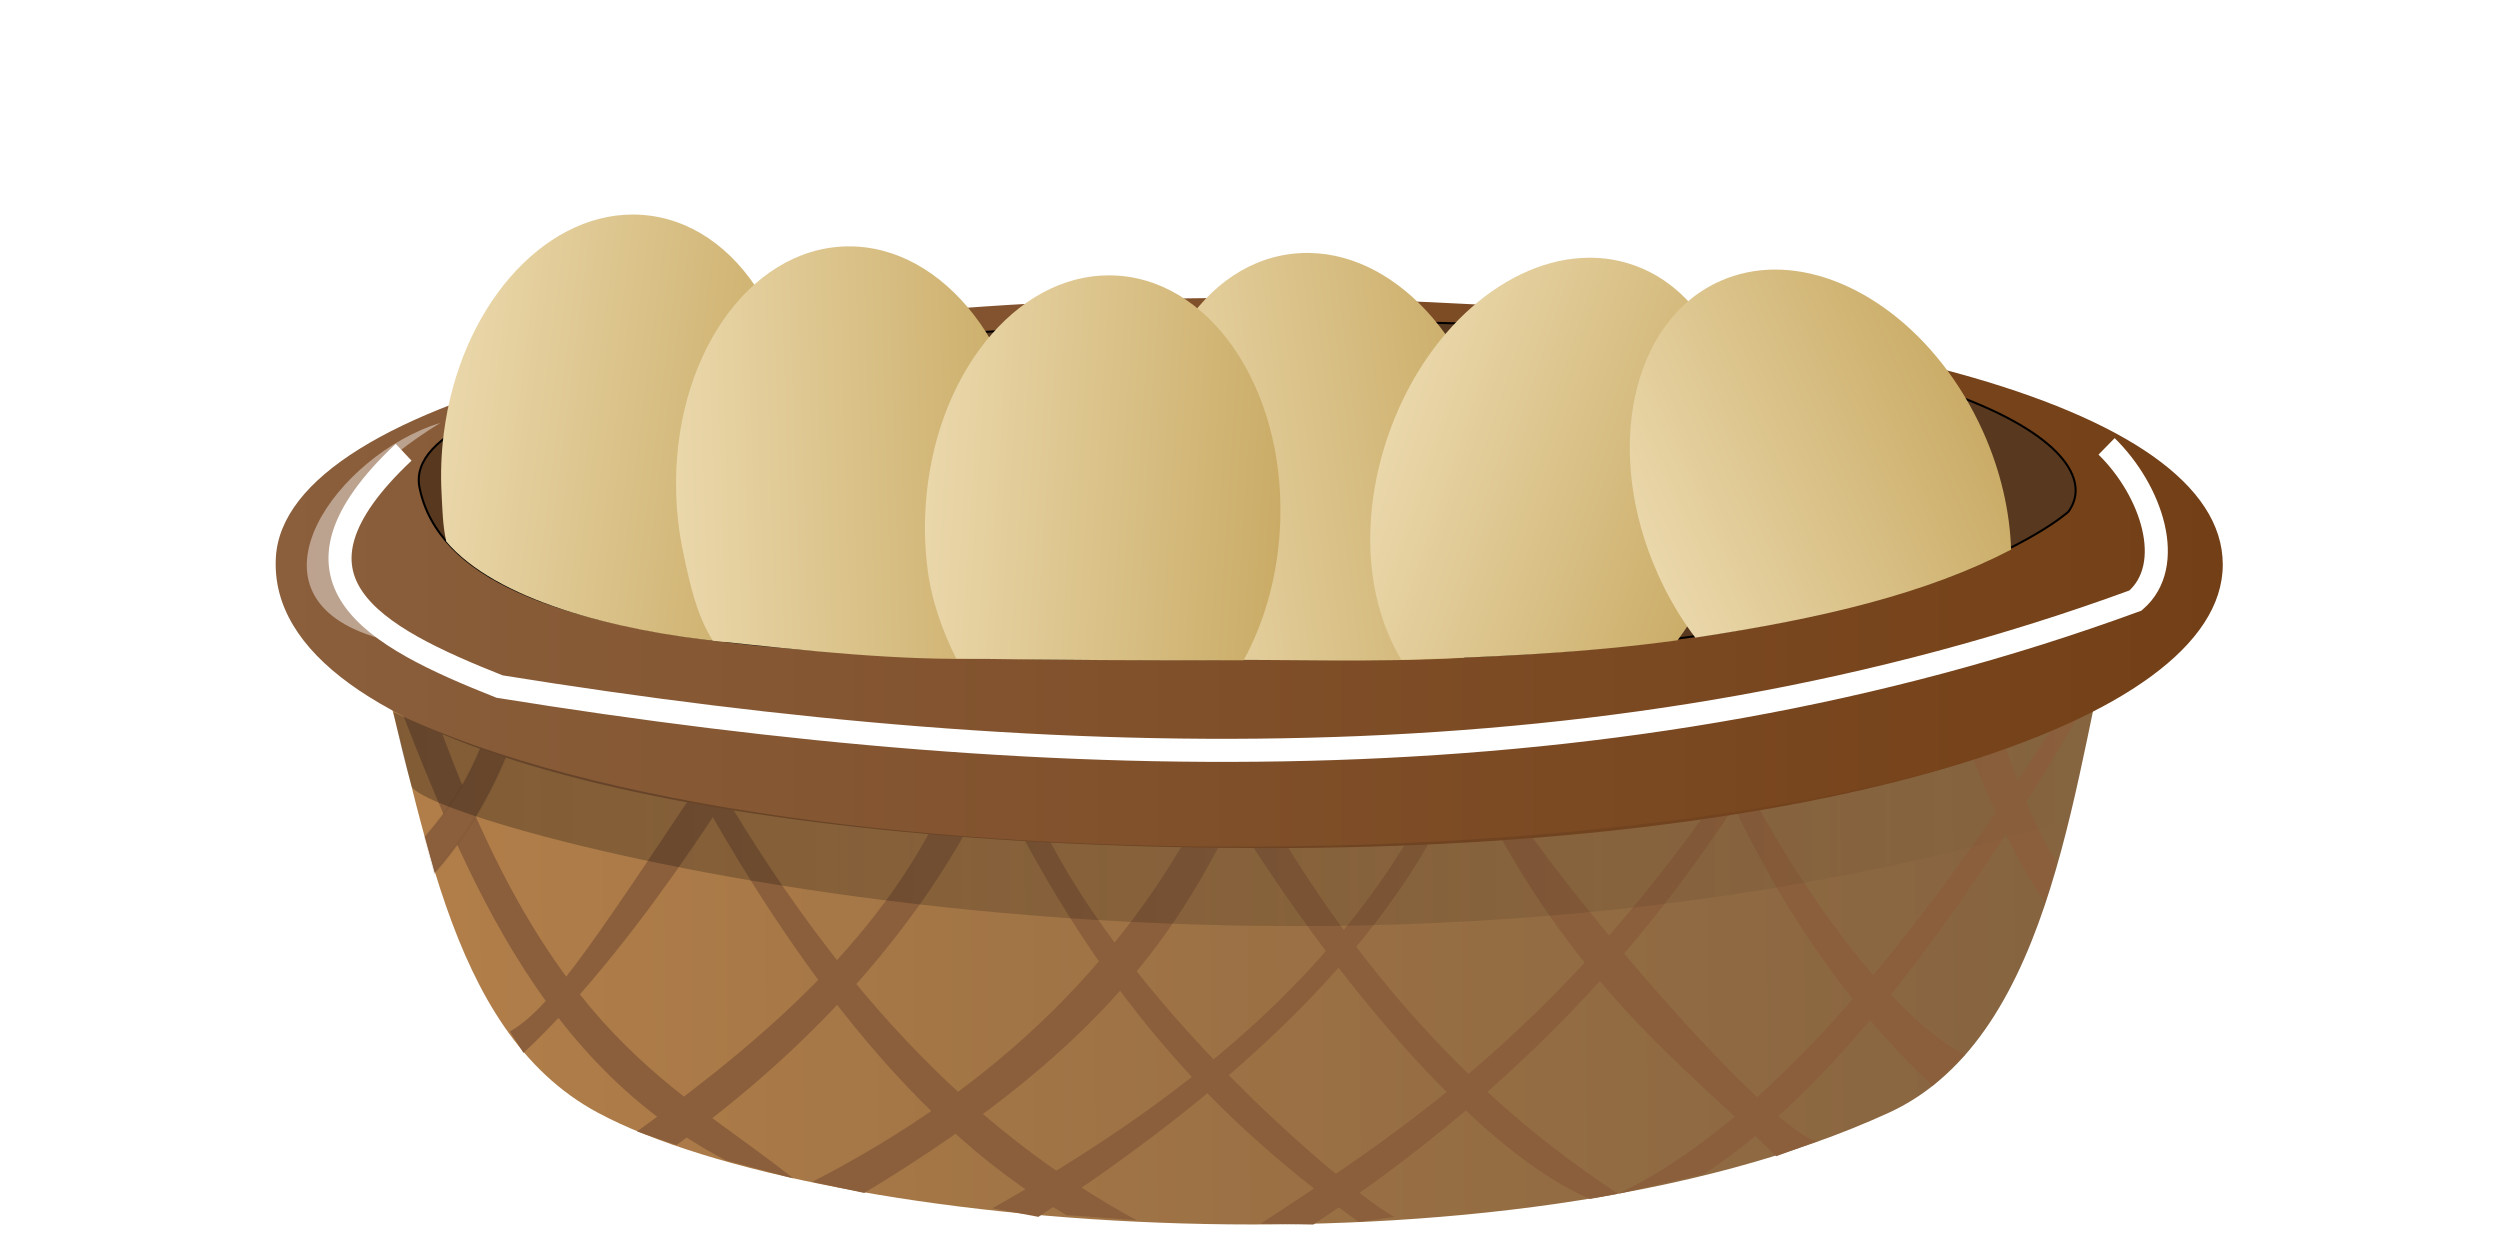 <?xml version="1.0" encoding="UTF-8" standalone="no"?>
<svg
   xmlns:dc="http://purl.org/dc/elements/1.1/"
   xmlns:cc="http://creativecommons.org/ns#"
   xmlns:rdf="http://www.w3.org/1999/02/22-rdf-syntax-ns#"
   xmlns:svg="http://www.w3.org/2000/svg"
   xmlns="http://www.w3.org/2000/svg"
   xmlns:xlink="http://www.w3.org/1999/xlink"
   xmlns:sodipodi="http://sodipodi.sourceforge.net/DTD/sodipodi-0.dtd"
   xmlns:inkscape="http://www.inkscape.org/namespaces/inkscape"
   width="600"
   height="300"
   viewBox="0 0 158.75 79.375"
   version="1.1"
   id="svg1090"
   inkscape:version="1.0.2 (e86c870879, 2021-01-15, custom)"
   sodipodi:docname="panier6.svg">
  <defs
     id="defs1084">
    <linearGradient
       inkscape:collect="always"
       id="linearGradient4217">
      <stop
         style="stop-color:#000000;stop-opacity:1;"
         offset="0"
         id="stop4213" />
      <stop
         style="stop-color:#000000;stop-opacity:0;"
         offset="1"
         id="stop4215" />
    </linearGradient>
    <linearGradient
       inkscape:collect="always"
       id="linearGradient2275">
      <stop
         style="stop-color:#8b5f3c;stop-opacity:1;"
         offset="0"
         id="stop2271" />
      <stop
         style="stop-color:#733f16;stop-opacity:1"
         offset="1"
         id="stop2273" />
    </linearGradient>
    <linearGradient
       inkscape:collect="always"
       id="linearGradient2263">
      <stop
         style="stop-color:#b17e49;stop-opacity:1"
         offset="0"
         id="stop2259" />
      <stop
         style="stop-color:#866440;stop-opacity:1"
         offset="1"
         id="stop2261" />
    </linearGradient>
    <filter
       inkscape:collect="always"
       style="color-interpolation-filters:sRGB"
       id="filter1355"
       x="-0.01"
       width="1.02"
       y="-0.049"
       height="1.098">
      <feGaussianBlur
         inkscape:collect="always"
         stdDeviation="0.436"
         id="feGaussianBlur1357" />
    </filter>
    <filter
       inkscape:collect="always"
       style="color-interpolation-filters:sRGB"
       id="filter1893"
       x="-0.041"
       width="1.083"
       y="-0.248"
       height="1.496">
      <feGaussianBlur
         inkscape:collect="always"
         stdDeviation="2.023"
         id="feGaussianBlur1895" />
    </filter>
    <linearGradient
       inkscape:collect="always"
       xlink:href="#linearGradient2263"
       id="linearGradient2269"
       x1="28.54"
       y1="58.123"
       x2="129.87"
       y2="57.315"
       gradientUnits="userSpaceOnUse" />
    <linearGradient
       inkscape:collect="always"
       xlink:href="#linearGradient2275"
       id="linearGradient2279"
       x1="17.505"
       y1="36.389"
       x2="141.146"
       y2="36.389"
       gradientUnits="userSpaceOnUse" />
    <filter
       inkscape:collect="always"
       style="color-interpolation-filters:sRGB"
       id="filter2575"
       x="-0.027"
       width="1.054"
       y="-0.177"
       height="1.353">
      <feGaussianBlur
         inkscape:collect="always"
         stdDeviation="1.224"
         id="feGaussianBlur2577" />
    </filter>
    <linearGradient
       inkscape:collect="always"
       xlink:href="#linearGradient4217"
       id="linearGradient4219"
       x1="24.981"
       y1="51.907"
       x2="132.833"
       y2="51.907"
       gradientUnits="userSpaceOnUse" />
    <linearGradient
       inkscape:collect="always"
       xlink:href="#linearGradient4718"
       id="linearGradient4720"
       x1="124.301"
       y1="47.008"
       x2="146.811"
       y2="47.008"
       gradientUnits="userSpaceOnUse"
       gradientTransform="matrix(0.991,0.135,-0.126,0.992,-90.593,-33.659)" />
    <linearGradient
       inkscape:collect="always"
       id="linearGradient4718">
      <stop
         style="stop-color:#ead7aa;stop-opacity:1;"
         offset="0"
         id="stop4714" />
      <stop
         style="stop-color:#caac67;stop-opacity:1"
         offset="1"
         id="stop4716" />
    </linearGradient>
    <linearGradient
       inkscape:collect="always"
       xlink:href="#linearGradient4718"
       id="linearGradient4834"
       gradientUnits="userSpaceOnUse"
       gradientTransform="matrix(3.745,0.509,-0.477,3.749,-336.74,-135.7)"
       x1="124.301"
       y1="47.008"
       x2="146.811"
       y2="47.008" />
    <linearGradient
       inkscape:collect="always"
       xlink:href="#linearGradient4718"
       id="linearGradient4872"
       gradientUnits="userSpaceOnUse"
       gradientTransform="matrix(3.779,-0.082,0.115,3.778,-313.037,-49.084)"
       x1="124.301"
       y1="47.008"
       x2="146.811"
       y2="47.008" />
    <linearGradient
       inkscape:collect="always"
       xlink:href="#linearGradient4718"
       id="linearGradient4890"
       gradientUnits="userSpaceOnUse"
       gradientTransform="matrix(3.769,0.279,-0.246,3.772,-235.14,-90.745)"
       x1="124.301"
       y1="47.008"
       x2="146.811"
       y2="47.008" />
    <linearGradient
       inkscape:collect="always"
       xlink:href="#linearGradient4718"
       id="linearGradient4908"
       gradientUnits="userSpaceOnUse"
       gradientTransform="matrix(3.753,-0.445,0.477,3.749,-214.278,2.749)"
       x1="124.301"
       y1="47.008"
       x2="146.811"
       y2="47.008" />
    <linearGradient
       inkscape:collect="always"
       xlink:href="#linearGradient4718"
       id="linearGradient4926"
       gradientUnits="userSpaceOnUse"
       gradientTransform="matrix(3.569,1.245,-1.214,3.579,-54.055,-218.168)"
       x1="124.301"
       y1="47.008"
       x2="146.811"
       y2="47.008" />
    <linearGradient
       inkscape:collect="always"
       xlink:href="#linearGradient4718"
       id="linearGradient4944"
       gradientUnits="userSpaceOnUse"
       gradientTransform="matrix(3.462,-1.517,1.547,3.448,-105.722,164.144)"
       x1="124.301"
       y1="47.008"
       x2="146.811"
       y2="47.008" />
  </defs>
  <sodipodi:namedview
     id="base"
     pagecolor="#ffffff"
     bordercolor="#666666"
     borderopacity="1.0"
     inkscape:pageopacity="0.0"
     inkscape:pageshadow="2"
     inkscape:zoom="2.0000001"
     inkscape:cx="364.77494"
     inkscape:cy="151.36814"
     inkscape:document-units="mm"
     inkscape:current-layer="layer1"
     inkscape:document-rotation="0"
     showgrid="false"
     units="px"
     inkscape:window-width="1920"
     inkscape:window-height="1017"
     inkscape:window-x="1432"
     inkscape:window-y="-8"
     inkscape:window-maximized="1" />
  <g
     inkscape:groupmode="layer"
     id="layer2"
     inkscape:label="oeuf"
     style="display:none"
     sodipodi:insensitive="true">
    <path
       id="path4692-5"
       style="display:inline;mix-blend-mode:normal;fill:url(#linearGradient4720);fill-opacity:1;stroke:none;stroke-width:0.471;stroke-linecap:round;stroke-linejoin:round;stroke-miterlimit:4;stroke-dasharray:none;stroke-opacity:1"
       inkscape:transform-center-x="-17.737979"
       inkscape:transform-center-y="-12.620324"
       d="m 48.944,32.761 c -0.356,2.801 -1.237,5.351 -2.48,7.48 -2.512,4.304 -6.501,6.884 -10.622,6.324 -5.224,-0.711 -8.981,-6.241 -9.345,-13.067 -0.065,-1.222 -0.021,-2.486 0.142,-3.771 1.077,-8.462 6.943,-14.642 13.102,-13.804 6.159,0.838 10.279,8.376 9.202,16.838 z"
       sodipodi:nodetypes="sssssss" />
  </g>
  <g
     inkscape:label="Panier"
     inkscape:groupmode="layer"
     id="layer1"
     style="display:inline;opacity:1;mix-blend-mode:normal">
    <path
       style="display:inline;fill:url(#linearGradient2269);fill-opacity:1;stroke:none;stroke-width:0.43;stroke-linecap:butt;stroke-linejoin:miter;stroke-miterlimit:4;stroke-dasharray:none;stroke-opacity:1"
       d="m 23.646,40.398 c 3.264,10.781 4.487,24.976 14.315,30.257 14.089,7.57 57.613,11.189 81.986,0 10.711,-4.917 11.759,-22.251 14.532,-32.426 -33.869,12.273 -72.091,9.102 -110.833,2.169 z"
       id="path978"
       sodipodi:nodetypes="csscc" />
    <path
       style="display:inline;fill:#8b5f3c;fill-opacity:1;stroke:none;stroke-width:0.429px;stroke-linecap:butt;stroke-linejoin:miter;stroke-opacity:1"
       d="m 26.357,41.591 c 7.736,24.039 15.873,26.768 24.021,33.239 L 46.094,73.691 C 33.286,66.951 28.752,53.44 23.646,40.398 c 1.282,1.267 1.976,0.882 2.711,1.193 z"
       id="path1064"
       sodipodi:nodetypes="ccccc" />
    <path
       style="display:inline;fill:#8b5f3c;fill-opacity:1;stroke:none;stroke-width:0.429px;stroke-linecap:butt;stroke-linejoin:miter;stroke-opacity:1"
       d="m 42.407,46.688 c 6.446,12.29 14.753,24.44 25.322,30.474 l 4.446,0.325 C 61.874,71.875 52.701,62.664 44.034,47.067 Z"
       id="path1056"
       sodipodi:nodetypes="ccccc" />
    <path
       style="display:inline;fill:#8b5f3c;fill-opacity:1;stroke:none;stroke-width:0.429px;stroke-linecap:butt;stroke-linejoin:miter;stroke-opacity:1"
       d="M 111.434,47.013 C 100.336,64.237 89.866,71.339 80.038,77.704 l 3.362,0.054 C 97.01,68.754 106.099,58.437 112.681,47.013 Z"
       id="path1074"
       sodipodi:nodetypes="ccccc" />
    <path
       style="display:inline;fill:#8b5f3c;fill-opacity:1;stroke:none;stroke-width:0.429px;stroke-linecap:butt;stroke-linejoin:miter;stroke-opacity:1"
       d="m 108.506,47.718 c 3.072,7.15 7.266,14.66 14.207,21.237 L 124.777,66.973 C 119.818,64.447 113.455,55.359 109.699,47.447 Z"
       id="path1080"
       sodipodi:nodetypes="ccccc" />
    <path
       style="display:inline;fill:#8b5f3c;fill-opacity:1;stroke:none;stroke-width:0.429px;stroke-linecap:butt;stroke-linejoin:miter;stroke-opacity:1"
       d="M 77.11,49.887 C 71.909,60.578 63.423,68.983 51.571,75.047 l 3.308,0.705 C 71.139,65.958 75.459,57.997 79.225,50.05 Z"
       id="path1068"
       sodipodi:nodetypes="ccccc" />
    <path
       style="display:inline;fill:#8b5f3c;fill-opacity:1;stroke:none;stroke-width:0.429px;stroke-linecap:butt;stroke-linejoin:miter;stroke-opacity:1"
       d="m 63.012,49.345 c 7.408,15.295 15.552,22.666 23.262,28.251 l 2.277,-0.325 C 86.08,76.073 69.459,62.371 64.801,49.182 Z"
       id="path1066"
       sodipodi:nodetypes="ccccc" />
    <path
       style="display:inline;fill:#8b5f3c;fill-opacity:1;stroke:none;stroke-width:0.429px;stroke-linecap:butt;stroke-linejoin:miter;stroke-opacity:1"
       d="m 77.11,49.887 c 8.448,13.888 17.484,23.549 23.858,26.244 l 1.789,-0.325 C 91.488,68.444 84.173,58.488 78.954,48.965 Z"
       id="path1072"
       sodipodi:nodetypes="ccccc" />
    <path
       style="display:inline;fill:#8b5f3c;fill-opacity:1;stroke:none;stroke-width:0.429px;stroke-linecap:butt;stroke-linejoin:miter;stroke-opacity:1"
       d="m 123.742,44.031 c 1.632,4.525 3.648,9.749 6.127,13.285 l 0.759,-2.603 c -1.301,-1.552 -3.199,-6.958 -4.88,-11.658 z"
       id="path1082"
       sodipodi:nodetypes="ccccc" />
    <path
       style="display:inline;fill:#8b5f3c;fill-opacity:1;stroke:none;stroke-width:0.429px;stroke-linecap:butt;stroke-linejoin:miter;stroke-opacity:1"
       d="m 133.665,40.94 c -10.487,16.967 -20.636,29.934 -30.907,34.866 l 5.422,-1.247 C 117.931,68.298 127.154,53.941 133.286,43.217 Z"
       id="path1078"
       sodipodi:nodetypes="ccccc" />
    <path
       style="display:inline;fill:#8b5f3c;fill-opacity:1;stroke:none;stroke-width:0.429px;stroke-linecap:butt;stroke-linejoin:miter;stroke-opacity:1"
       d="m 91.534,49.399 c -6.02,12.457 -16.895,20.765 -28.522,27.329 l 2.928,0.542 C 74.914,71.329 88.341,61.473 93.323,48.043 Z"
       id="path1070"
       sodipodi:nodetypes="ccccc" />
    <path
       style="display:inline;fill:#8b5f3c;fill-opacity:1;stroke:none;stroke-width:0.429px;stroke-linecap:butt;stroke-linejoin:miter;stroke-opacity:1"
       d="m 94.57,49.182 c 5.171,8.239 18.348,23.143 20.876,23.262 l -2.657,0.976 C 107.118,67.74 99.723,62.724 93.269,49.29 Z"
       id="path1076"
       sodipodi:nodetypes="ccccc" />
    <path
       style="display:inline;fill:#8b5f3c;fill-opacity:1;stroke:none;stroke-width:0.429px;stroke-linecap:butt;stroke-linejoin:miter;stroke-opacity:1"
       d="M 60.843,48.965 C 57.021,58.681 49.133,65.559 40.455,71.847 L 42.949,72.715 C 51.381,66.615 59.141,58.487 63.554,48.369 Z"
       id="path1054"
       sodipodi:nodetypes="ccccc" />
    <path
       style="display:inline;fill:#8b5f3c;fill-opacity:1;stroke:none;stroke-width:0.429px;stroke-linecap:butt;stroke-linejoin:miter;stroke-opacity:1"
       d="m 48.588,46.579 c 0,0 -7.462,12.929 -15.345,20.28 l -0.868,-1.356 c 2.759,-1.601 5.572,-6.049 14.044,-18.761 z"
       id="path1060"
       sodipodi:nodetypes="ccccc" />
    <path
       style="display:inline;opacity:1;fill:#8b5f3c;fill-opacity:1;stroke:#68462c;stroke-width:0.129;stroke-linecap:butt;stroke-linejoin:miter;stroke-miterlimit:4;stroke-dasharray:none;stroke-opacity:0.163"
       d="m 33.46,44.031 c -1,4.06 -3.179,8.39 -5.856,11.387 l -0.608,-2.287 c 2.995,-3.437 3.938,-6.368 4.729,-9.534 z"
       id="path1062"
       sodipodi:nodetypes="ccccc" />
    <path
       id="path947-8"
       style="display:inline;fill:url(#linearGradient2279);fill-opacity:1;stroke:none;stroke-width:0.43;stroke-linecap:round;stroke-linejoin:round;stroke-miterlimit:4;stroke-dasharray:none;stroke-opacity:1;opacity:1"
       d="m 141.146,35.852 c 0,10.182 -25.74,18.002 -60.568,18.002 -34.828,0 -63.713,-6.302 -63.062,-18.436 C 18.061,25.251 46.533,18.618 81.12,18.934 116.188,19.255 141.146,25.67 141.146,35.852 Z"
       sodipodi:nodetypes="sssss" />
    <path
       style="opacity:0.274;fill:url(#linearGradient4219);fill-opacity:1;stroke:none;stroke-width:0.265px;stroke-linecap:butt;stroke-linejoin:miter;stroke-opacity:1"
       d="m 24.981,44.972 c 0.402,1.841 0.637,2.973 1.157,4.797 0.726,2.498 54.256,17.67 105.199,2.242 l 1.497,-7.02 C 112.922,55.724 50.558,57.453 24.981,44.972 Z"
       id="path1573"
       sodipodi:nodetypes="ccccc"
       transform="matrix(1,0,0,0.98,0,1.141)" />
    <path
       id="path947-5"
       style="display:inline;fill:#58381e;fill-opacity:1;stroke:none;stroke-width:0.43;stroke-linecap:round;stroke-linejoin:round;stroke-miterlimit:4;stroke-dasharray:none;stroke-opacity:1"
       d="m 131.35,32.486 c 0,0 -9.917,9.196 -44.745,9.326 -28.972,0.108 -57.62,0.754 -59.965,-10.847 -1.402,-6.933 27.141,-10.823 61.728,-10.506 35.068,0.321 45.902,7.961 42.982,12.027 z"
       sodipodi:nodetypes="sssss" />
    <path
       id="path947-5-6"
       style="display:inline;fill:none;fill-opacity:1;stroke:#000000;stroke-width:0.13;stroke-linecap:round;stroke-linejoin:round;stroke-miterlimit:4;stroke-dasharray:none;stroke-opacity:1;filter:url(#filter1355)"
       d="m 131.35,32.486 c 0,0 -9.917,9.196 -44.745,9.326 -28.972,0.108 -57.62,0.754 -59.965,-10.847 -1.402,-6.933 27.141,-10.823 61.728,-10.506 35.068,0.321 45.902,7.961 42.982,12.027 z"
       sodipodi:nodetypes="sssss" />
    <path
       style="fill:none;stroke:#ffffff;stroke-width:1.465;stroke-linecap:butt;stroke-linejoin:miter;stroke-miterlimit:4;stroke-dasharray:none;stroke-opacity:1;filter:url(#filter1893)"
       d="m 25.631,28.718 c -8.603,8.1 -1.986,11.68 6.094,14.879 35.741,5.757 71.098,6.553 103.876,-5.462 2.603,-2.25 1.039,-6.979 -1.833,-9.791"
       id="path1843"
       sodipodi:nodetypes="cccc" />
    <path
       style="opacity:0.427;fill:#ffffff;fill-opacity:1;stroke:none;stroke-width:0.265;stroke-linecap:butt;stroke-linejoin:miter;stroke-miterlimit:4;stroke-dasharray:none;stroke-opacity:1"
       d="M 27.97,26.847 C 21.511,28.823 14.991,37.6 23.646,40.398 31.423,42.912 11.574,36.958 27.97,26.847 Z"
       id="path2185"
       sodipodi:nodetypes="csc" />
    <path
       id="path4692-5-2"
       style="display:inline;opacity:1;mix-blend-mode:normal;fill:url(#linearGradient4908);fill-opacity:1;stroke:none;stroke-width:1.782;stroke-linecap:round;stroke-linejoin:round;stroke-miterlimit:4;stroke-dasharray:none;stroke-opacity:1"
       inkscape:transform-center-x="-14.012712"
       inkscape:transform-center-y="-16.659906"
       d="m 313.912,60.613 c -1.445,-0.029 -2.899,0.04 -4.357,0.213 -23.33,2.763 -38.945,30.929 -34.877,62.91 0.618,4.856 1.654,9.521 3.049,13.932 2.496,7.893 6.895,14.588 11.348,20.484 18.487,-0.204 40.038,0.666 61.713,-0.529 2.632,-4.318 4.875,-8.845 6.381,-14.176 2.532,-8.967 3.342,-19.134 1.996,-29.719 -3.814,-29.982 -23.573,-52.673 -45.252,-53.115 z"
       transform="scale(0.265)"
       sodipodi:nodetypes="ssssccscs" />
    <path
       style="opacity:0.469;fill:none;stroke:#000000;stroke-width:0;stroke-linecap:butt;stroke-linejoin:miter;stroke-miterlimit:4;stroke-dasharray:none;stroke-opacity:1;filter:url(#filter2575)"
       d="m 32.544,25.929 c -8.174,0.26 -11.297,8.298 3.704,14.42 67.099,5.59 79.344,-0.652 94.721,-5.556 6.214,-4.94 -0.508,-9.359 -3.704,-8.731"
       id="path2477"
       sodipodi:nodetypes="cccc" />
    <path
       id="path4692-5-5"
       style="display:inline;opacity:1;mix-blend-mode:normal;fill:url(#linearGradient4834);fill-opacity:1;stroke:none;stroke-width:1.782;stroke-linecap:round;stroke-linejoin:round;stroke-miterlimit:4;stroke-dasharray:none;stroke-opacity:1"
       inkscape:transform-center-x="-17.737979"
       inkscape:transform-center-y="-12.620324"
       d="m 151.514,51.408 c -21.632,0.074 -41.356,22.477 -45.172,52.459 -0.618,4.856 -0.783,9.633 -0.537,14.252 0.221,4.153 0.272,7.793 1.127,11.637 11.781,13.87 40.004,21.386 66.844,24.078 2.755,-3.016 5.281,-6.436 7.494,-10.227 4.697,-8.047 8.026,-17.686 9.373,-28.271 4.07,-31.981 -11.502,-60.474 -34.781,-63.641 -1.455,-0.198 -2.906,-0.292 -4.348,-0.287 z"
       transform="scale(0.265)"
       sodipodi:nodetypes="scsccssss" />
    <path
       id="path4692-5-4"
       style="display:inline;opacity:1;mix-blend-mode:normal;fill:url(#linearGradient4872);fill-opacity:1;stroke:none;stroke-width:1.782;stroke-linecap:round;stroke-linejoin:round;stroke-miterlimit:4;stroke-dasharray:none;stroke-opacity:1"
       inkscape:transform-center-x="-15.548288"
       inkscape:transform-center-y="-15.236773"
       d="m 202.795,59.043 c -23.488,0.51 -41.737,27.046 -40.76,59.27 0.148,4.893 0.731,9.636 1.695,14.16 1.727,8.1 3.184,14.742 7.053,21.041 21.935,2.374 44.83,4.849 65.062,4.285 2.51,-3.64 4.668,-7.485 6.404,-11.941 3.382,-8.682 5.165,-18.725 4.842,-29.391 -0.977,-32.224 -20.809,-57.933 -44.297,-57.424 z"
       transform="scale(0.265)"
       sodipodi:nodetypes="sssccscs" />
    <path
       id="path4692-5-8"
       style="display:inline;opacity:1;mix-blend-mode:normal;fill:url(#linearGradient4890);fill-opacity:1;stroke:none;stroke-width:1.782;stroke-linecap:round;stroke-linejoin:round;stroke-miterlimit:4;stroke-dasharray:none;stroke-opacity:1"
       inkscape:transform-center-x="-16.930049"
       inkscape:transform-center-y="-13.685103"
       d="m 265.846,65.98 c -22.517,-0.097 -42.001,24.034 -44.035,55.199 -0.319,4.885 -0.191,9.663 0.338,14.258 0.966,8.391 3.629,15.637 6.984,22.366 23.771,0.332 46.235,0.509 68.878,0.406 0.407,-0.735 0.641,-1.203 1.024,-1.963 4.194,-8.32 6.926,-18.147 7.621,-28.795 2.1,-32.17 -15.192,-59.653 -38.621,-61.385 -0.732,-0.054 -1.463,-0.083 -2.189,-0.086 z"
       transform="scale(0.265)"
       sodipodi:nodetypes="sssccscsss" />
    <path
       id="path4692-5-43"
       style="display:inline;opacity:1;mix-blend-mode:normal;fill:url(#linearGradient4926);fill-opacity:1;stroke:none;stroke-width:1.782;stroke-linecap:round;stroke-linejoin:round;stroke-miterlimit:4;stroke-dasharray:none;stroke-opacity:1"
       inkscape:transform-center-x="-19.894812"
       inkscape:transform-center-y="-8.8377068"
       d="m 380.77,61.756 c -19.406,0.093 -39.548,17.273 -48.283,43.033 -1.572,4.636 -2.685,9.284 -3.363,13.859 -2.24,15.115 0.349,28.912 6.657,39.456 21.797,-0.676 43.708,-1.595 66.196,-4.676 4.52,-6.071 8.143,-12.664 10.843,-20.624 10.353,-30.531 0.763,-61.553 -21.42,-69.289 -3.466,-1.209 -7.035,-1.777 -10.629,-1.76 z"
       transform="scale(0.265)"
       sodipodi:nodetypes="ssscccss" />
    <path
       id="path4692-5-82"
       style="display:inline;opacity:1;mix-blend-mode:normal;fill:url(#linearGradient4944);fill-opacity:1;stroke:none;stroke-width:1.782;stroke-linecap:round;stroke-linejoin:round;stroke-miterlimit:4;stroke-dasharray:none;stroke-opacity:1"
       inkscape:transform-center-x="-8.5586247"
       inkscape:transform-center-y="-20.016454"
       d="M 425.002 64.596 C 420.644 64.644 416.378 65.513 412.344 67.281 C 390.827 76.714 384.084 108.204 397.281 137.617 C 399.285 142.084 401.632 146.247 404.25 150.061 C 404.891 150.994 405.555 151.898 406.227 152.789 C 437.071 148.129 461.754 142.172 481.902 131.703 C 481.615 122.608 479.448 112.928 475.199 103.459 C 464.476 79.561 443.887 64.386 425.002 64.596 z "
       transform="scale(0.265)" />
  </g>
</svg>
